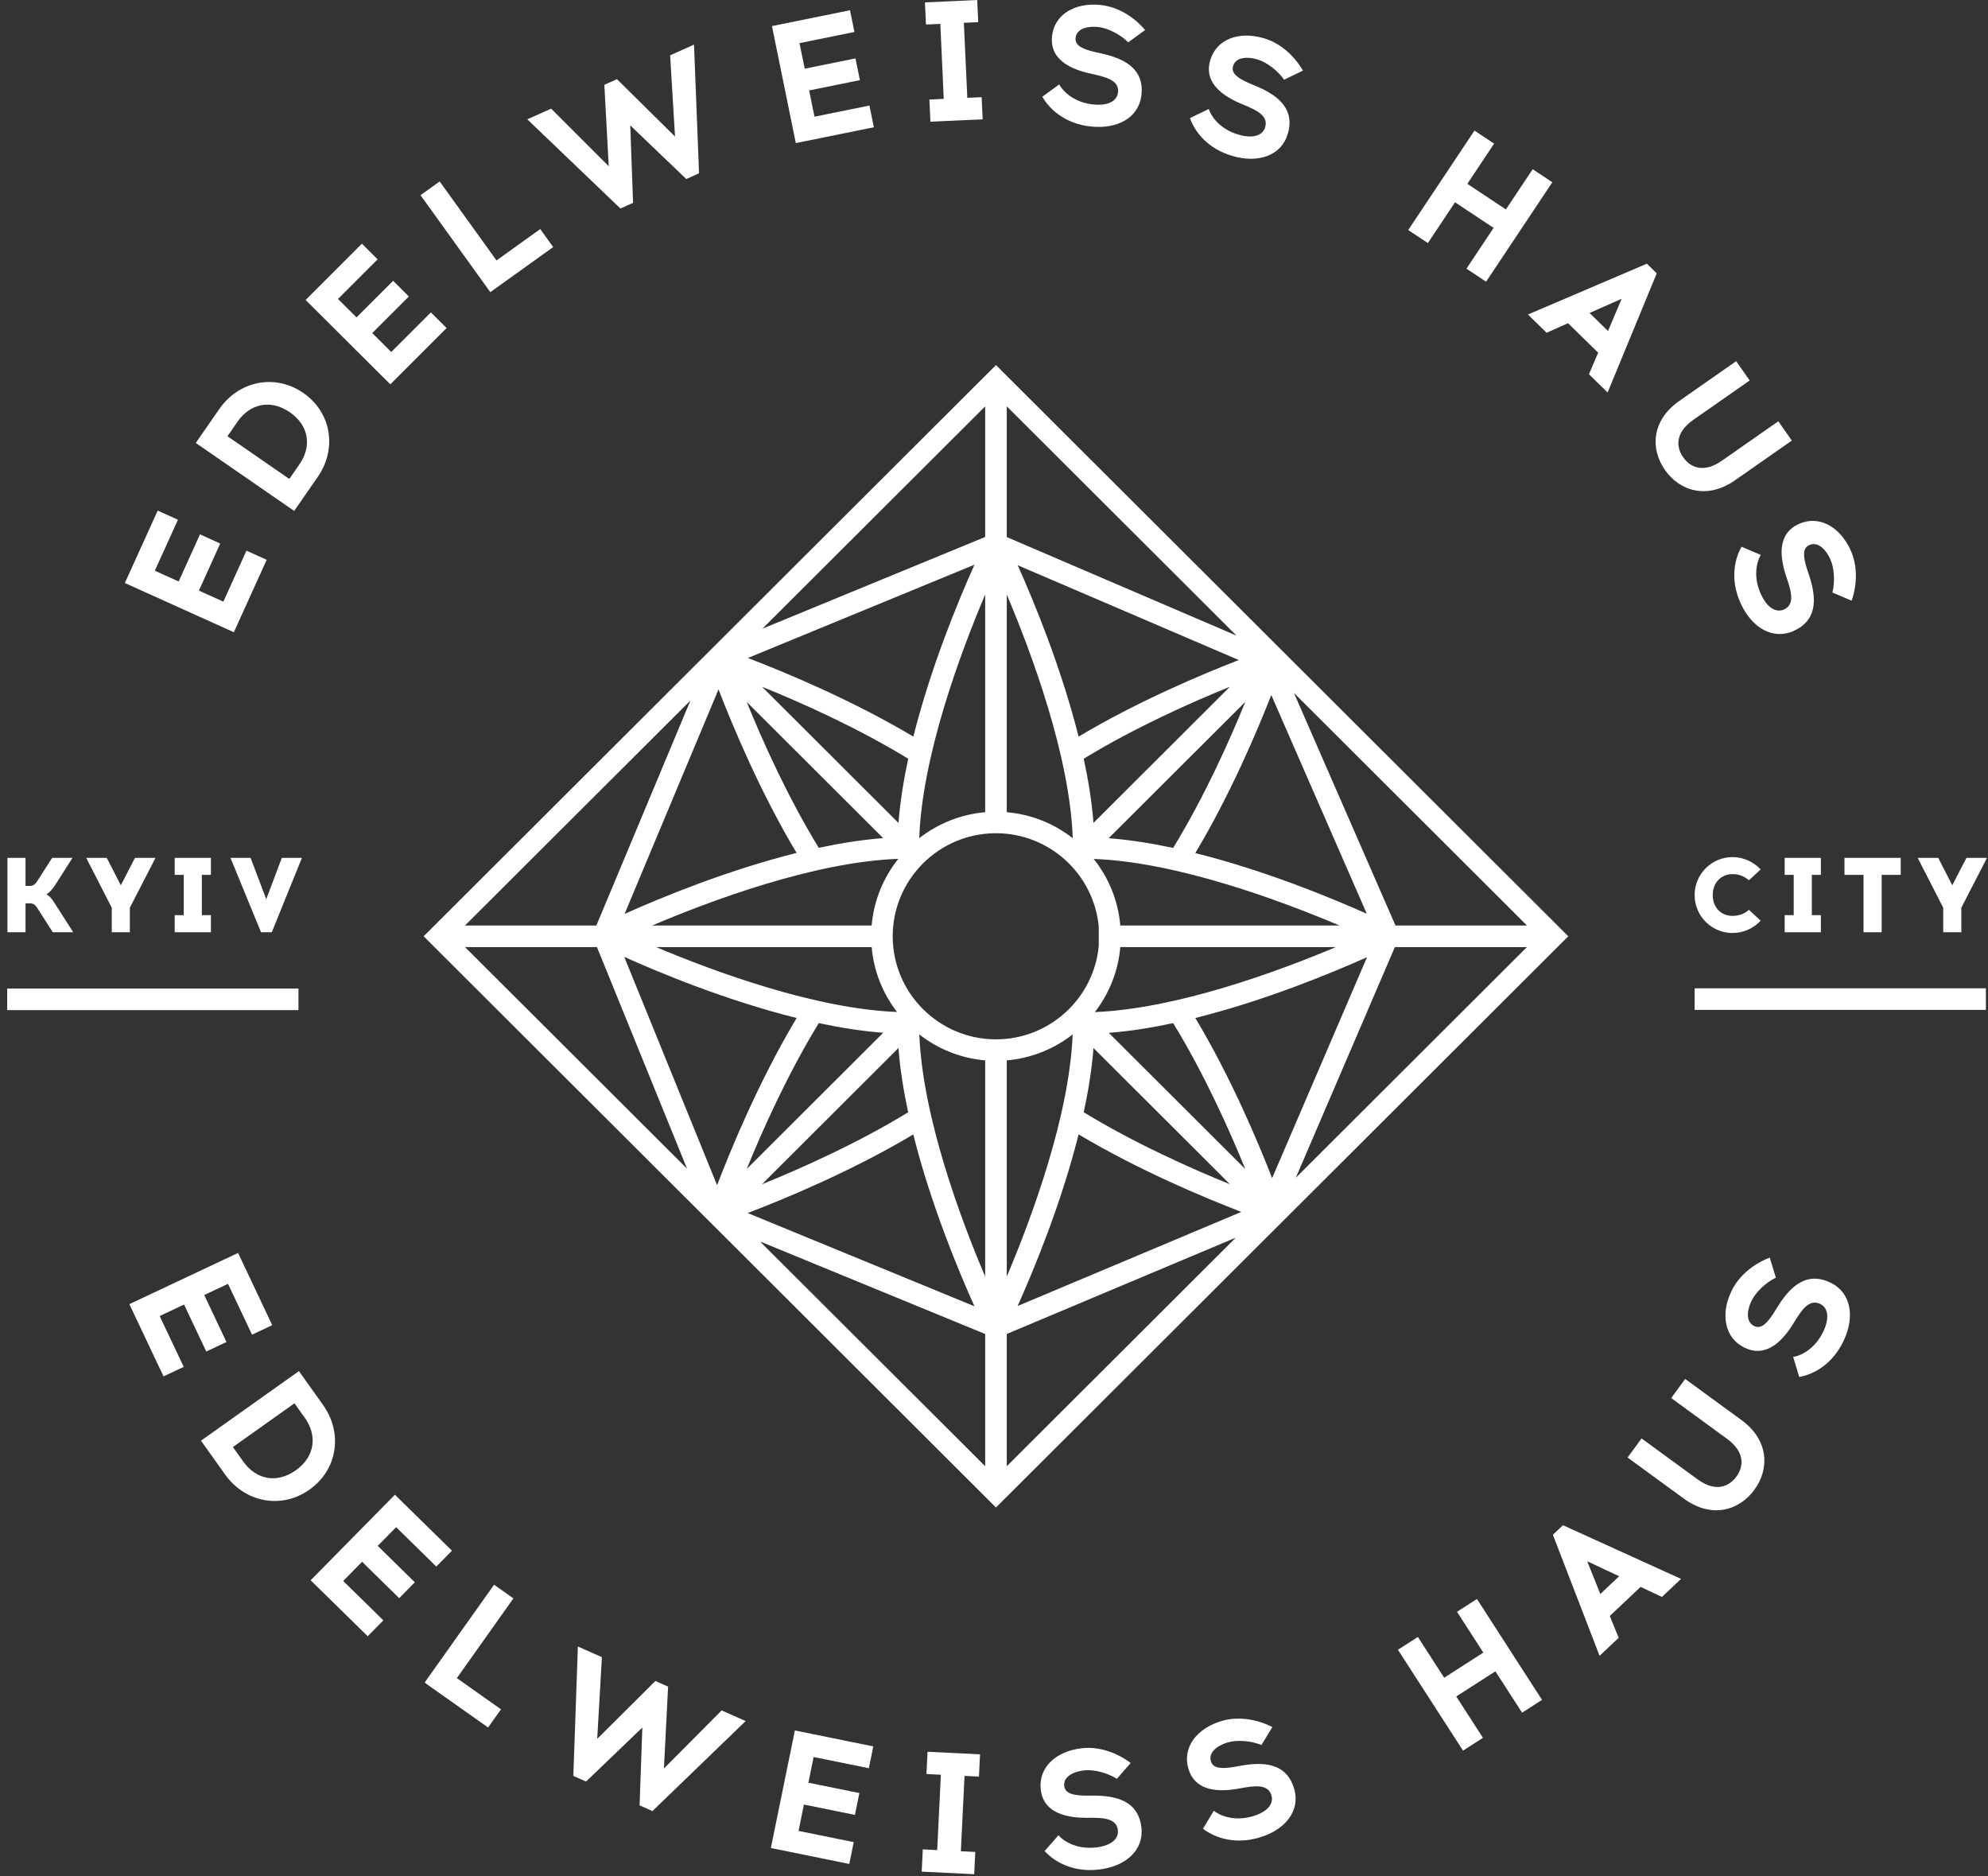 <svg width="160" height="151" viewBox="0 0 160 151" fill="none" xmlns="http://www.w3.org/2000/svg">
<rect x="0" y="0" width="160" height="151" fill="#333333" stroke="none"/>
<g id="Edelweiss Logo">
<path id="Fill 1" fill-rule="evenodd" clip-rule="evenodd" d="M2.055 72.7H2.381C2.681 72.7 2.818 72.793 3.007 73.084L4.249 75.026H5.895L4.378 72.657C4.052 72.144 3.864 72.041 3.744 71.972C3.855 71.895 4.044 71.784 4.369 71.339L5.835 69.039H4.198L2.998 70.911C2.809 71.194 2.672 71.297 2.372 71.297H2.055V69.039H0.598V75.026H2.055V72.7Z" fill="white"/>
<path id="Fill 3" fill-rule="evenodd" clip-rule="evenodd" d="M8.995 75.026H10.451V73.05L12.517 69.038H10.863L9.723 71.245L8.592 69.038H6.937L8.995 73.05V75.026Z" fill="white"/>
<path id="Fill 5" fill-rule="evenodd" clip-rule="evenodd" d="M16.974 70.407V69.039H14.06V70.407H14.788V73.649H14.06V75.026H16.974V73.649H16.245V70.407H16.974Z" fill="white"/>
<path id="Fill 7" fill-rule="evenodd" clip-rule="evenodd" d="M21.429 72.365L20.169 69.038H18.549L21.009 75.026H21.875L24.301 69.038H22.681L21.429 72.365Z" fill="white"/>
<path id="Fill 9" fill-rule="evenodd" clip-rule="evenodd" d="M139.439 70.347C139.946 70.347 140.399 70.518 140.759 70.843L141.702 69.971C141.137 69.363 140.331 68.978 139.439 68.978C137.751 68.978 136.388 70.347 136.388 72.032C136.388 73.717 137.751 75.086 139.439 75.086C140.331 75.086 141.137 74.701 141.702 74.094L140.759 73.221C140.399 73.546 139.946 73.709 139.439 73.709C138.548 73.709 137.845 73.058 137.845 72.032C137.845 71.006 138.548 70.347 139.439 70.347Z" fill="white"/>
<path id="Fill 11" fill-rule="evenodd" clip-rule="evenodd" d="M146.549 70.407V69.039H143.635V70.407H144.363V73.649H143.635V75.026H146.549V73.649H145.821V70.407H146.549Z" fill="white"/>
<path id="Fill 13" fill-rule="evenodd" clip-rule="evenodd" d="M151.441 75.026V70.407H152.975V69.038H148.449V70.407H149.983V75.026H151.441Z" fill="white"/>
<path id="Fill 15" fill-rule="evenodd" clip-rule="evenodd" d="M156.397 75.026H157.854V73.05L159.919 69.038H158.266L157.125 71.245L155.994 69.038H154.34L156.397 73.05V75.026Z" fill="white"/>
<path id="Fill 18" fill-rule="evenodd" clip-rule="evenodd" d="M104.291 94.782L112.264 76.218H122.892L104.291 94.782ZM96.203 81.926C101.821 80.523 107.181 78.304 110.021 77.034L102.384 94.815C101.231 91.85 99.048 86.674 96.203 81.926ZM89.24 83.121C90.923 82.992 92.671 82.713 94.419 82.339C96.943 86.456 98.965 90.986 100.222 94.081L89.24 83.121ZM81.9 105.104C83.171 102.274 85.401 96.912 86.809 91.293C91.661 94.187 96.964 96.398 99.905 97.532L81.9 105.104ZM81.029 117.998V107.354L99.461 99.602L81.029 117.998ZM86.331 83.25C86.061 89.874 82.999 98.081 81.029 102.73V85.336C83.019 85.165 84.84 84.412 86.331 83.25ZM98.989 95.304C95.887 94.049 91.349 92.03 87.223 89.512C87.599 87.768 87.877 86.025 88.007 84.345L98.989 95.304ZM71.848 75.35C71.848 70.776 75.576 67.056 80.159 67.056C84.481 67.056 88.041 70.367 88.431 74.58V76.119C88.041 80.333 84.481 83.644 80.159 83.644C75.576 83.644 71.848 79.923 71.848 75.35ZM79.29 102.74C77.32 98.103 74.255 89.908 73.989 83.25C75.478 84.412 77.3 85.165 79.29 85.336V102.74ZM79.29 117.998L61.161 99.906L79.29 107.358V117.998ZM73.504 91.296C74.915 96.936 77.155 102.305 78.427 105.127L60.176 97.623C63.06 96.522 68.519 94.272 73.504 91.296ZM72.31 84.344C72.44 86.027 72.717 87.772 73.091 89.515C68.966 92.034 64.426 94.053 61.324 95.307L72.31 84.344ZM65.9 82.338C67.646 82.711 69.394 82.987 71.082 83.115L60.099 94.076C61.356 90.981 63.379 86.451 65.9 82.338ZM50.242 77.008C53.065 78.276 58.452 80.517 64.116 81.927C61.083 86.991 58.797 92.549 57.714 95.384L50.242 77.008ZM37.425 76.218H48.044L55.296 94.052L37.425 76.218ZM55.569 56.375L47.996 74.482H37.425L55.569 56.375ZM64.113 68.642C58.472 70.048 53.101 72.278 50.27 73.548L57.828 55.479C58.949 58.389 61.178 63.742 64.113 68.642ZM71.078 67.45C69.392 67.579 67.644 67.856 65.898 68.23C63.375 64.114 61.354 59.585 60.098 56.492L71.078 67.45ZM73.096 61.06C72.721 62.805 72.442 64.548 72.312 66.228L61.331 55.269C64.432 56.523 68.972 58.542 73.096 61.06ZM72.194 81.442C65.586 81.182 57.476 78.187 52.802 76.218H70.153C70.322 78.174 71.058 79.967 72.194 81.442ZM52.49 74.482C57.134 72.507 65.531 69.355 72.298 69.118C71.102 70.618 70.327 72.465 70.153 74.482H52.49ZM79.29 47.845V65.364C77.298 65.536 75.474 66.29 73.983 67.454C74.216 60.809 77.307 52.524 79.29 47.845ZM78.429 45.445C77.16 48.27 74.922 53.647 73.51 59.28C68.532 56.31 63.078 54.059 60.19 52.954L78.429 45.445ZM79.29 32.702V43.213L61.362 50.594L79.29 32.702ZM81.029 47.849C83.012 52.534 86.104 60.826 86.337 67.456C84.846 66.29 83.022 65.536 81.029 65.364V47.849ZM81.029 32.702L99.514 51.151L81.029 43.223V32.702ZM86.808 59.282C85.401 53.68 83.179 48.326 81.908 45.489L99.701 53.119C96.722 54.274 91.551 56.449 86.808 59.282ZM88.007 66.225C87.877 64.547 87.598 62.805 87.222 61.061C91.344 58.543 95.881 56.525 98.983 55.27L88.007 66.225ZM94.416 68.24C92.666 67.865 90.916 67.587 89.23 67.457L100.226 56.485C98.967 59.581 96.941 64.12 94.416 68.24ZM107.518 76.218C102.833 78.188 94.701 81.189 88.12 81.449C89.258 79.972 89.996 78.177 90.165 76.218H107.518ZM90.165 74.482C89.992 72.468 89.219 70.625 88.025 69.126C94.749 69.366 103.145 72.508 107.803 74.482H90.165ZM110.003 73.536C107.157 72.266 101.807 70.053 96.2 68.653C98.989 63.998 101.145 58.927 102.317 55.934L110.003 73.536ZM122.892 74.482H112.313L104.142 55.769L122.892 74.482ZM80.159 29.38L34.096 75.35L80.159 121.32L126.221 75.35L80.159 29.38Z" fill="white"/>
<path id="Fill 20" fill-rule="evenodd" clip-rule="evenodd" d="M136.388 81.273H159.83V79.537H136.388V81.273Z" fill="white"/>
<path id="Fill 22" fill-rule="evenodd" clip-rule="evenodd" d="M0.579 81.292H24.021V79.557H0.579V81.292Z" fill="white"/>
<path id="Fill 23" fill-rule="evenodd" clip-rule="evenodd" d="M21.465 45.052L19.835 44.317L17.976 48.419L16.008 47.531L17.726 43.741L16.096 43.006L14.378 46.796L12.461 45.93L14.321 41.827L12.691 41.091L10.049 46.92L18.823 50.881L21.465 45.052Z" fill="white"/>
<path id="Fill 24" fill-rule="evenodd" clip-rule="evenodd" d="M18.307 35.106L19.129 33.92C20.084 32.543 21.729 32.076 23.325 33.178C24.932 34.288 25.062 35.98 24.107 37.358L23.285 38.543L18.307 35.106ZM25.578 38.373C27.12 36.15 26.713 33.213 24.405 31.62C22.109 30.033 19.201 30.681 17.659 32.904L15.757 35.648L23.676 41.117L25.578 38.373Z" fill="white"/>
<path id="Fill 25" fill-rule="evenodd" clip-rule="evenodd" d="M35.944 26.401L34.678 25.14L31.489 28.327L29.96 26.804L32.907 23.859L31.64 22.599L28.694 25.543L27.204 24.059L30.393 20.87L29.127 19.61L24.597 24.139L31.414 30.931L35.944 26.401Z" fill="white"/>
<path id="Fill 26" fill-rule="evenodd" clip-rule="evenodd" d="M44.522 19.885L43.479 18.435L39.96 20.958L35.386 14.602L33.845 15.708L39.461 23.513L44.522 19.885Z" fill="white"/>
<path id="Fill 27" fill-rule="evenodd" clip-rule="evenodd" d="M50.951 16.325L50.725 10.09L55.232 14.407L56.261 13.946L55.856 3.591L53.935 4.452L54.327 10.989L49.655 6.37L48.639 6.825L48.993 13.379L44.359 8.743L42.437 9.602L49.934 16.78L50.951 16.325Z" fill="white"/>
<path id="Fill 28" fill-rule="evenodd" clip-rule="evenodd" d="M70.331 10.241L69.975 8.493L65.553 9.39L65.122 7.278L69.207 6.448L68.85 4.699L64.766 5.528L64.346 3.47L68.768 2.573L68.411 0.824L62.13 2.099L64.049 11.516L70.331 10.241Z" fill="white"/>
<path id="Fill 29" fill-rule="evenodd" clip-rule="evenodd" d="M75.679 1.922L75.955 7.958L74.8 8.011L74.882 9.794L79.089 9.602L79.006 7.819L77.852 7.872L77.576 1.836L78.73 1.783L78.649 0L74.442 0.192L74.524 1.975L75.679 1.922Z" fill="white"/>
<path id="Fill 30" fill-rule="evenodd" clip-rule="evenodd" d="M88.013 8.408L87.931 8.399C86.51 8.236 85.605 7.442 85.249 6.794L83.89 7.785C84.524 8.893 85.815 9.953 87.728 10.172L87.81 10.181C89.93 10.409 91.657 9.474 91.866 7.66C92.092 5.683 90.727 4.794 88.813 4.341L88.057 4.171C87.208 3.963 86.492 3.689 86.566 3.046C86.662 2.215 87.713 2.101 88.341 2.172L88.451 2.184C89.148 2.265 90.158 2.753 90.803 3.407L92.163 2.416C91.286 1.376 90.007 0.566 88.655 0.412L88.545 0.399C86.561 0.2 84.877 1.113 84.672 2.9C84.48 4.578 85.804 5.461 87.611 5.889L88.353 6.057C89.323 6.292 90.076 6.613 89.98 7.444C89.896 8.168 89.122 8.521 88.013 8.408Z" fill="white"/>
<path id="Fill 31" fill-rule="evenodd" clip-rule="evenodd" d="M99.125 12.532L99.204 12.555C101.249 13.154 103.115 12.537 103.641 10.789C104.213 8.883 103.027 7.769 101.224 6.985L100.51 6.685C99.712 6.331 99.056 5.934 99.242 5.315C99.483 4.515 100.538 4.587 101.144 4.769L101.249 4.799C101.921 5.001 102.829 5.66 103.347 6.418L104.862 5.682C104.182 4.503 103.068 3.481 101.764 3.091L101.658 3.059C99.74 2.514 97.923 3.116 97.405 4.838C96.918 6.453 98.066 7.557 99.767 8.297L100.467 8.592C101.381 8.995 102.064 9.443 101.823 10.245C101.613 10.942 100.789 11.153 99.718 10.847L99.639 10.823C98.269 10.412 97.518 9.471 97.284 8.77L95.771 9.506C96.198 10.709 97.281 11.979 99.125 12.532Z" fill="white"/>
<path id="Fill 32" fill-rule="evenodd" clip-rule="evenodd" d="M117.105 16.28L120.21 18.34L118.024 21.621L119.605 22.67L124.936 14.667L123.355 13.618L121.199 16.854L118.096 14.794L120.251 11.559L118.67 10.51L113.339 18.512L114.919 19.561L117.105 16.28Z" fill="white"/>
<path id="Fill 33" fill-rule="evenodd" clip-rule="evenodd" d="M130.519 24.045L129.416 26.638L127.933 25.186L130.519 24.045ZM124.476 26.781L126.2 26.009L128.625 28.383L127.883 30.117L129.385 31.588L133.34 21.999L132.545 21.221L122.974 25.311L124.476 26.781Z" fill="white"/>
<path id="Fill 34" fill-rule="evenodd" clip-rule="evenodd" d="M134.004 37.829C135.164 39.482 137.361 40.244 139.637 38.653L144.212 35.456L143.124 33.904L138.582 37.076C137.106 38.108 136.045 37.625 135.469 36.805C134.893 35.984 134.802 34.825 136.278 33.792L140.82 30.62L139.731 29.067L135.156 32.265C132.88 33.855 132.837 36.164 134.004 37.829Z" fill="white"/>
<path id="Fill 35" fill-rule="evenodd" clip-rule="evenodd" d="M143.704 46.219L143.939 46.941C144.235 47.894 144.344 48.704 143.579 49.049C142.914 49.348 142.212 48.864 141.741 47.856L141.708 47.782C141.119 46.479 141.338 45.296 141.715 44.659L140.164 44.001C139.535 45.114 139.284 46.764 140.077 48.517L140.111 48.591C141.001 50.525 142.692 51.527 144.36 50.775C146.179 49.956 146.244 48.33 145.652 46.456L145.411 45.722C145.155 44.888 145.025 44.132 145.614 43.867C146.379 43.522 147.017 44.365 147.277 44.941L147.323 45.041C147.611 45.679 147.709 46.795 147.476 47.685L149.027 48.342C149.472 47.056 149.513 45.546 148.953 44.306L148.908 44.206C148.062 42.403 146.414 41.428 144.77 42.168C143.228 42.863 143.146 44.452 143.704 46.219Z" fill="white"/>
<path id="Fill 36" fill-rule="evenodd" clip-rule="evenodd" d="M16.601 108.766L18.226 108.001L16.438 104.221L18.351 103.32L20.285 107.411L21.91 106.646L19.161 100.833L10.411 104.955L13.161 110.768L14.786 110.002L12.851 105.91L14.813 104.986L16.601 108.766Z" fill="white"/>
<path id="Fill 37" fill-rule="evenodd" clip-rule="evenodd" d="M23.811 118.324C22.212 119.46 20.564 119.005 19.586 117.634L18.745 116.454L23.7 112.934L24.541 114.115C25.518 115.486 25.398 117.196 23.811 118.324ZM26.005 113.075L24.058 110.344L16.175 115.943L18.122 118.673C19.701 120.887 22.619 121.506 24.917 119.875C27.203 118.251 27.584 115.289 26.005 113.075Z" fill="white"/>
<path id="Fill 38" fill-rule="evenodd" clip-rule="evenodd" d="M31.884 122.905L35.115 126.075L36.375 124.797L31.783 120.292L25.003 127.176L29.595 131.681L30.854 130.403L27.622 127.232L29.142 125.688L32.128 128.617L33.387 127.338L30.401 124.409L31.884 122.905Z" fill="white"/>
<path id="Fill 39" fill-rule="evenodd" clip-rule="evenodd" d="M39.764 127.534L34.173 135.413L39.282 139.024L40.321 137.561L36.768 135.05L41.322 128.634L39.764 127.534Z" fill="white"/>
<path id="Fill 40" fill-rule="evenodd" clip-rule="evenodd" d="M53.435 142.323L53.771 135.736L52.748 135.281L48.066 139.938L48.442 133.366L46.509 132.507L46.145 142.921L47.168 143.375L51.697 139.028L51.476 145.29L52.511 145.75L60.012 138.509L58.079 137.65L53.435 142.323Z" fill="white"/>
<path id="Fill 41" fill-rule="evenodd" clip-rule="evenodd" d="M62.042 148.724L68.353 150.007L68.712 148.25L64.27 147.347L64.703 145.225L68.807 146.059L69.165 144.302L65.062 143.468L65.484 141.4L69.927 142.303L70.285 140.546L63.974 139.263L62.042 148.724Z" fill="white"/>
<path id="Fill 42" fill-rule="evenodd" clip-rule="evenodd" d="M74.564 142.77L75.724 142.827L75.428 148.89L74.268 148.833L74.181 150.625L78.406 150.831L78.493 149.039L77.333 148.983L77.629 142.92L78.789 142.975L78.876 141.184L74.651 140.979L74.564 142.77Z" fill="white"/>
<path id="Fill 43" fill-rule="evenodd" clip-rule="evenodd" d="M88.14 144.507L87.361 144.508C86.484 144.491 85.721 144.378 85.651 143.734C85.561 142.896 86.567 142.553 87.199 142.485L87.309 142.473C88.01 142.398 89.108 142.655 89.886 143.154L91 141.883C89.91 141.056 88.478 140.543 87.117 140.689L87.007 140.701C85.017 140.943 83.568 142.208 83.761 144.005C83.943 145.693 85.438 146.268 87.303 146.29L88.068 146.291C89.071 146.308 89.879 146.457 89.969 147.294C90.048 148.022 89.366 148.539 88.254 148.671L88.172 148.681C86.743 148.834 85.679 148.254 85.188 147.697L84.073 148.968C84.94 149.916 86.439 150.67 88.365 150.464L88.446 150.455C90.576 150.213 92.063 148.916 91.867 147.091C91.653 145.102 90.117 144.531 88.14 144.507Z" fill="white"/>
<path id="Fill 44" fill-rule="evenodd" clip-rule="evenodd" d="M100.042 142.07L99.276 142.205C98.409 142.342 97.638 142.363 97.457 141.741C97.223 140.932 98.153 140.419 98.764 140.242L98.87 140.211C99.547 140.015 100.673 140.078 101.525 140.435L102.401 138.989C101.183 138.365 99.684 138.108 98.369 138.489L98.263 138.519C96.346 139.103 95.14 140.601 95.644 142.336C96.117 143.966 97.689 144.273 99.529 143.97L100.283 143.839C101.273 143.682 102.096 143.688 102.33 144.496C102.535 145.199 101.954 145.826 100.882 146.151L100.803 146.173C99.421 146.573 98.273 146.187 97.692 145.723L96.817 147.168C97.835 147.951 99.444 148.434 101.303 147.896L101.383 147.873C103.436 147.264 104.674 145.728 104.162 143.966C103.605 142.045 101.993 141.75 100.042 142.07Z" fill="white"/>
<path id="Fill 45" fill-rule="evenodd" clip-rule="evenodd" d="M117.264 129.713L119.382 132.996L116.232 135.02L114.114 131.737L112.51 132.768L117.749 140.887L119.353 139.857L117.204 136.528L120.354 134.504L122.502 137.833L124.106 136.802L118.868 128.683L117.264 129.713Z" fill="white"/>
<path id="Fill 46" fill-rule="evenodd" clip-rule="evenodd" d="M130.314 126.851L128.798 128.283L127.746 125.648L130.314 126.851ZM124.98 123.513L128.739 133.257L130.275 131.807L129.561 130.05L132.041 127.708L133.758 128.517L135.295 127.066L125.793 122.745L124.98 123.513Z" fill="white"/>
<path id="Fill 47" fill-rule="evenodd" clip-rule="evenodd" d="M140.158 114.283L135.629 110.975L134.503 112.511L138.998 115.795C140.459 116.862 140.342 118.025 139.747 118.838C139.151 119.65 138.075 120.113 136.614 119.045L132.118 115.762L130.992 117.298L135.521 120.606C137.774 122.252 139.989 121.545 141.197 119.897C142.397 118.261 142.411 115.929 140.158 114.283Z" fill="white"/>
<path id="Fill 48" fill-rule="evenodd" clip-rule="evenodd" d="M147.324 103.223C145.518 102.355 144.222 103.356 143.159 105.019L142.748 105.679C142.271 106.414 141.773 107.002 141.187 106.721C140.428 106.355 140.665 105.321 140.941 104.749L140.989 104.65C141.295 104.016 142.093 103.22 142.928 102.826L142.434 101.21C141.155 101.698 139.964 102.641 139.37 103.872L139.322 103.971C138.477 105.786 138.79 107.681 140.422 108.466C141.953 109.202 143.231 108.239 144.235 106.669L144.639 106.021C145.183 105.18 145.737 104.574 146.496 104.939C147.156 105.256 147.237 106.106 146.763 107.119L146.728 107.193C146.104 108.486 145.049 109.082 144.316 109.204L144.809 110.819C146.073 110.585 147.507 109.712 148.347 107.971L148.382 107.897C149.3 105.964 148.98 104.019 147.324 103.223Z" fill="white"/>
</g>
</svg>
